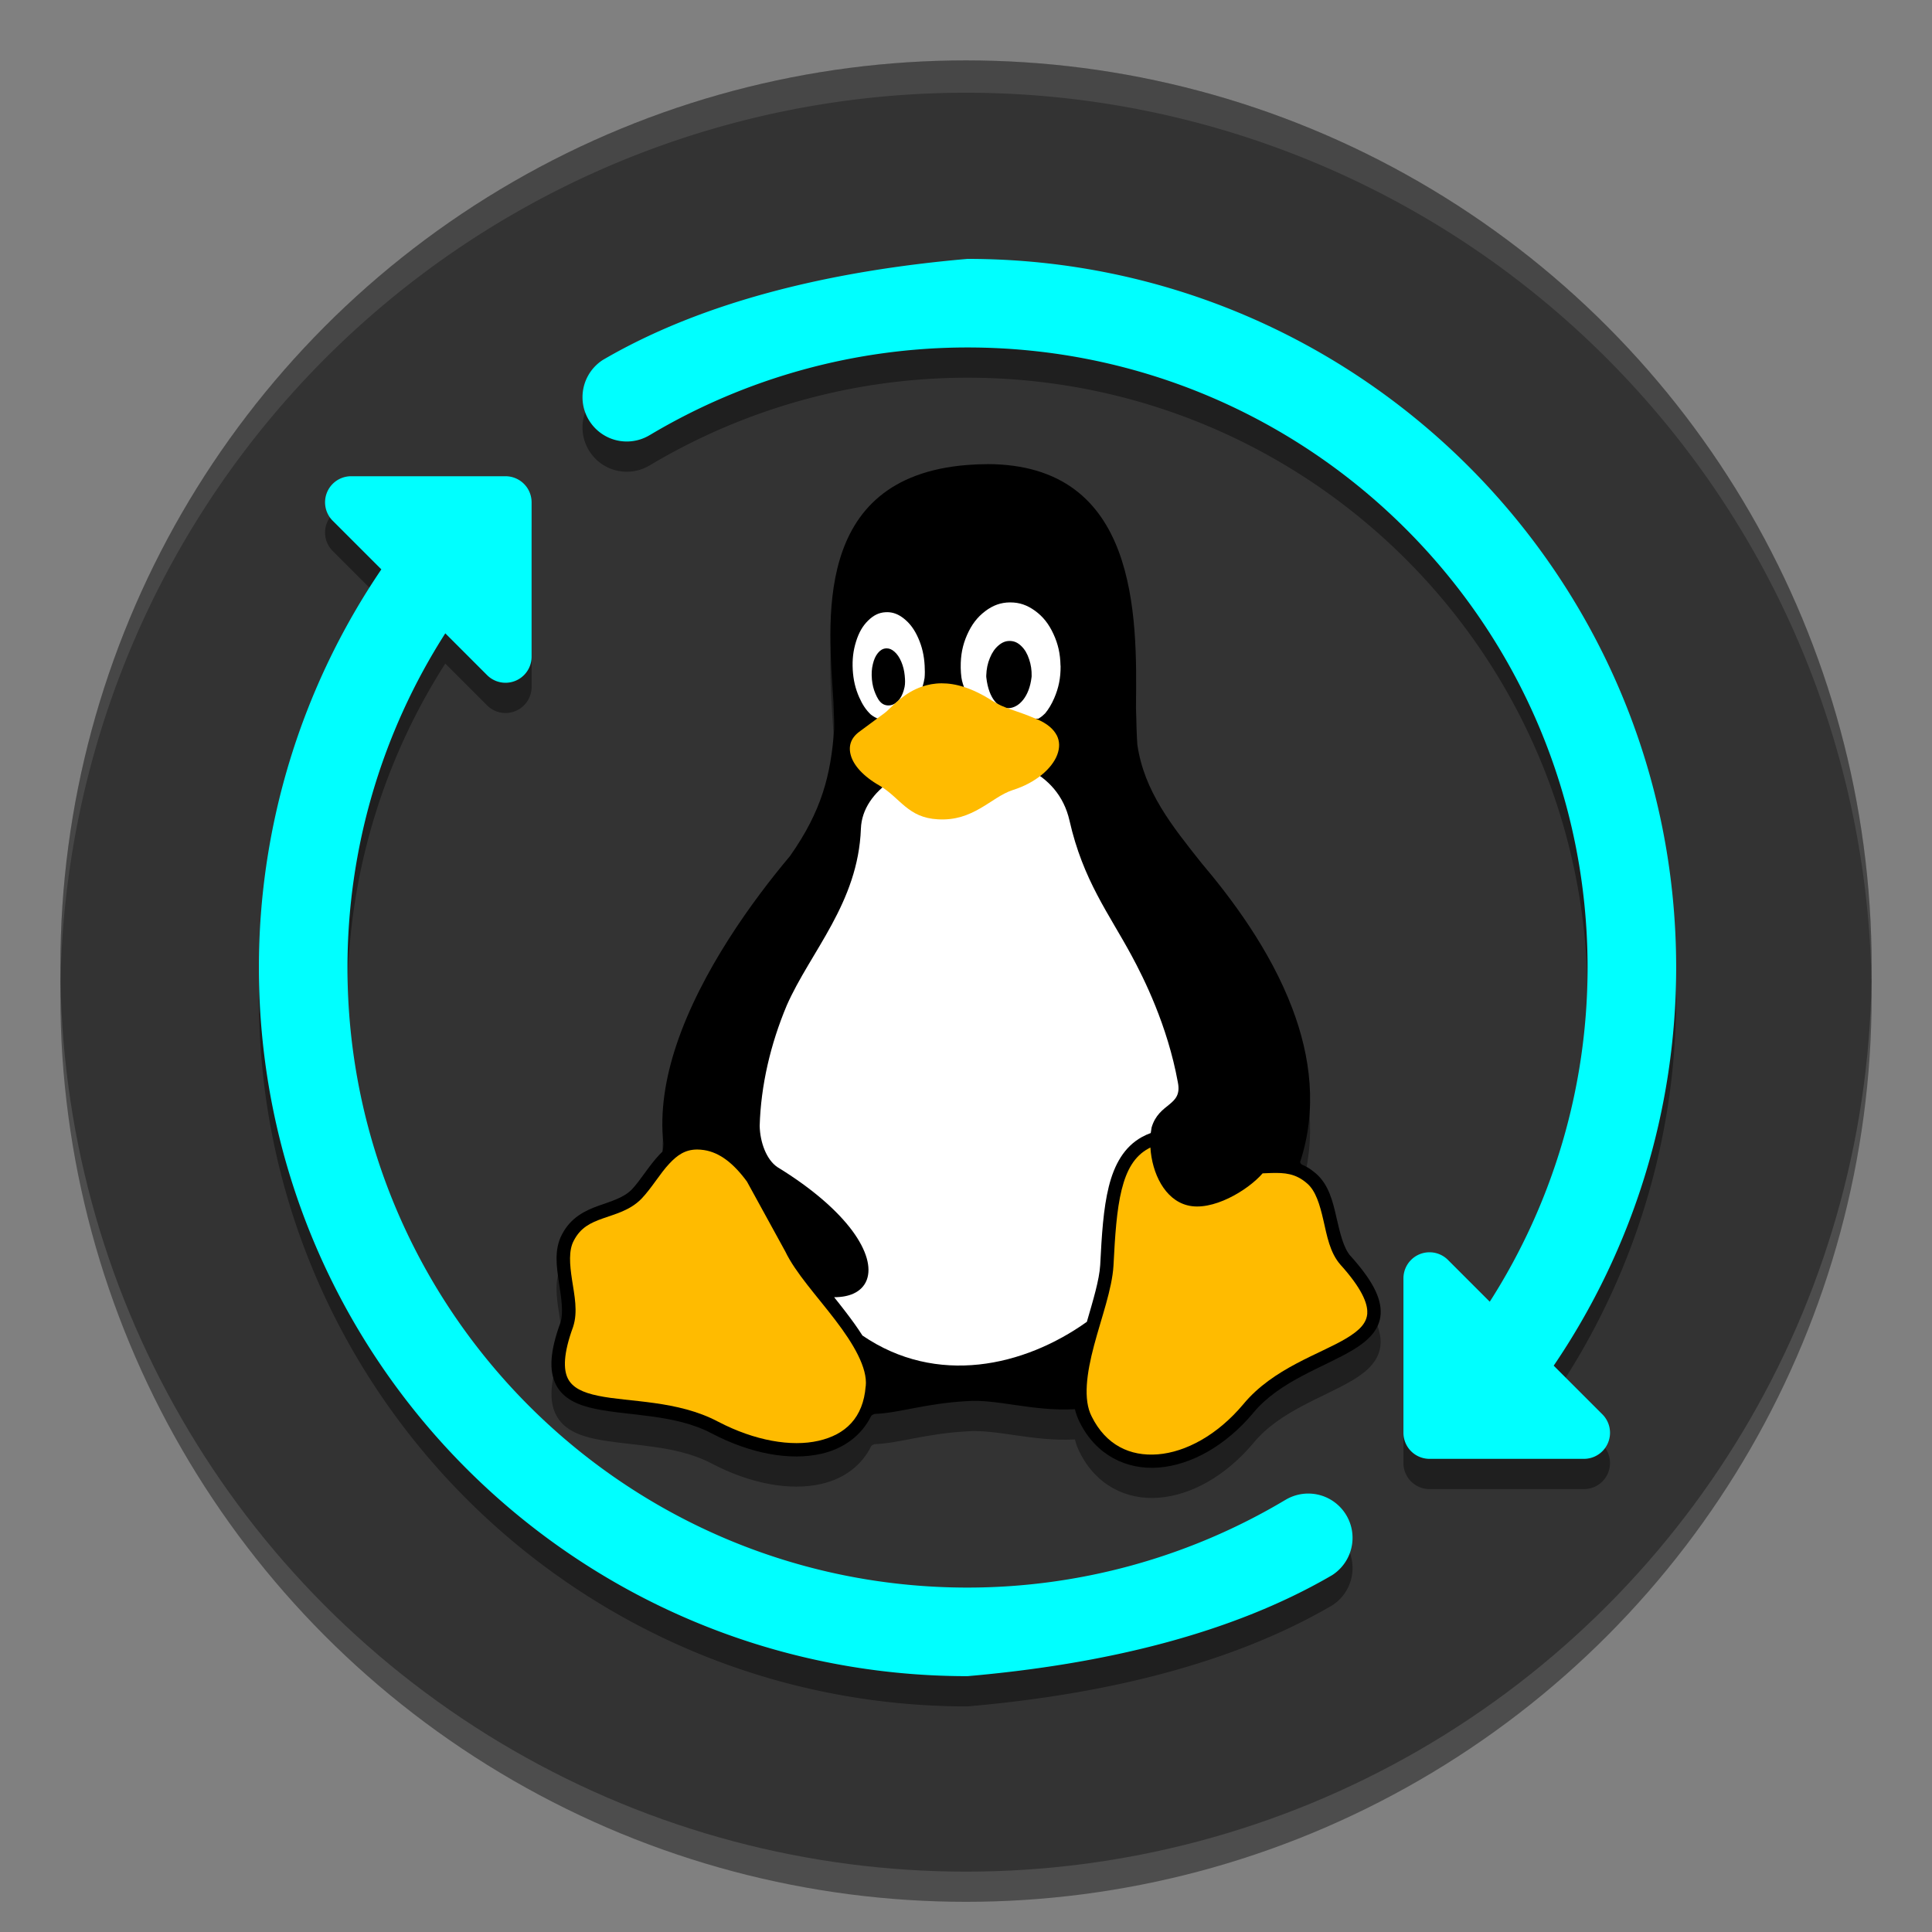 <?xml version="1.0" encoding="UTF-8" standalone="no"?>
<svg
   sodipodi:docname="kernel-notify.svg"
   id="svg8"
   version="1.1"
   viewBox="0 0 67.733 67.733"
   height="256"
   width="256"
   xmlns:inkscape="http://www.inkscape.org/namespaces/inkscape"
   xmlns:sodipodi="http://sodipodi.sourceforge.net/DTD/sodipodi-0.dtd"
   xmlns="http://www.w3.org/2000/svg"
   xmlns:svg="http://www.w3.org/2000/svg">
  <rect x="0" y="0" width="67.733" height="67.733" fill="#808080" stroke="none"/>
  <defs
     id="defs2" />
  <sodipodi:namedview
     inkscape:window-maximized="1"
     inkscape:window-y="27"
     inkscape:window-x="1920"
     inkscape:window-height="1016"
     inkscape:window-width="1920"
     units="px"
     showgrid="false"
     inkscape:document-rotation="0"
     inkscape:current-layer="layer7"
     inkscape:document-units="px"
     inkscape:cy="142.25512"
     inkscape:cx="129.85802"
     inkscape:zoom="2"
     inkscape:pageshadow="2"
     inkscape:pageopacity="0.0"
     borderopacity="1.0"
     bordercolor="#666666"
     pagecolor="#ffffff"
     id="base"
     inkscape:showpageshadow="2"
     inkscape:pagecheckerboard="0"
     inkscape:deskcolor="#d1d1d1" />
  <g
     inkscape:label="Background"
     id="layer2"
     inkscape:groupmode="layer"
     style="display:inline">
    <g
       inkscape:groupmode="layer"
       id="layer13"
       inkscape:label="Shadow"
       style="display:inline;opacity:0.4">
      <circle
         cy="34.925"
         cx="33.867"
         id="circle1383"
         style="display:inline;opacity:1;fill:#000000;fill-opacity:1;stroke-width:1.701;paint-order:stroke fill markers"
         r="31.75" />
    </g>
    <g
       inkscape:groupmode="layer"
       id="layer10"
       inkscape:label="Colour"
       style="display:inline">
      <circle
         style="display:inline;opacity:1;fill:#333333;fill-opacity:1;stroke-width:1.701;paint-order:stroke fill markers"
         id="path1327"
         cx="33.867"
         cy="33.867"
         r="31.75" />
    </g>
    <g
       style="display:inline;opacity:0.1"
       inkscape:label="Highlight"
       id="layer1"
       inkscape:groupmode="layer">
      <path
         d="M 33.867,2.117 A 31.75,31.75 0 0 0 2.117,33.867 31.75,31.75 0 0 0 2.122,34.43 31.75,31.75 0 0 1 33.867,3.251 31.75,31.75 0 0 1 65.612,34.437 31.75,31.75 0 0 0 65.617,33.867 31.75,31.75 0 0 0 33.867,2.117 Z"
         style="display:inline;opacity:1;fill:#ffffff;fill-opacity:1;stroke-width:1.701;paint-order:stroke fill markers"
         id="circle849" />
    </g>
  </g>
  <g
     inkscape:groupmode="layer"
     id="layer7"
     inkscape:label="Icon"
     style="display:inline">
    <g
       inkscape:groupmode="layer"
       id="layer12"
       inkscape:label="Shadow"
       style="display:inline;opacity:0.4">
      <path
         id="path1767"
         style="display:inline;fill:#000000;stroke-width:12.027;paint-order:stroke fill markers"
         d="M 128 38.25 C 109.957 39.82 93.166 43.836 79.936 51.512 C 79.871 51.55 79.807 51.588 79.742 51.627 C 78.072 52.707 77.064 54.56 77.064 56.549 C 77.065 59.785 79.688 62.408 82.924 62.408 C 82.939 62.408 82.954 62.408 82.969 62.408 C 84.023 62.399 85.055 62.107 85.957 61.561 L 85.957 61.564 C 98.668 53.976 113.196 49.969 128 49.969 C 173.305 49.969 210.031 86.695 210.031 132 C 210.031 147.696 205.524 163.033 197.09 176.213 L 191.561 170.684 A 3.449 3.449 0 0 0 189.094 169.672 A 3.449 3.449 0 0 0 185.67 173.119 L 185.67 193.553 A 3.449 3.449 0 0 0 189.123 197 L 209.549 197 A 3.449 3.449 0 0 0 211.986 191.109 L 205.549 184.672 C 216.088 169.155 221.75 150.811 221.75 132 C 221.75 80.223 179.777 38.25 128 38.25 z M 46.447 67.004 A 3.449 3.449 0 0 0 44.012 72.889 L 50.451 79.328 C 39.912 94.844 34.25 113.189 34.25 132 C 34.25 183.777 76.223 225.75 128 225.75 C 146.043 224.18 162.834 220.164 176.064 212.488 C 176.129 212.45 176.193 212.412 176.258 212.373 C 177.928 211.293 178.936 209.44 178.936 207.451 C 178.935 204.215 176.312 201.592 173.076 201.592 C 173.061 201.592 173.046 201.592 173.031 201.592 C 171.977 201.601 170.945 201.893 170.043 202.439 L 170.043 202.436 C 157.332 210.024 142.804 214.03 128 214.031 C 82.695 214.031 45.969 177.305 45.969 132 C 45.969 116.304 50.476 100.967 58.91 87.787 L 64.443 93.32 A 3.449 3.449 0 0 0 70.328 90.877 L 70.328 70.451 A 3.449 3.449 0 0 0 66.881 67.004 L 46.447 67.004 z "
         transform="scale(0.265)" />
      <path
         id="path2048"
         style="display:inline;fill:#000000;fill-opacity:1;stroke-width:0.041"
         d="m 34.606,17.332 c -0.226,-4.11e-4 -0.462,0.009 -0.707,0.029 -5.483,0.441 -4.844,5.602 -4.681,8.319 3.58e-4,0.006 1.65e-4,0.011 5.16e-4,0.017 0.011,0.274 0.02,0.496 0.024,0.677 6e-6,2.76e-4 -8e-6,7.57e-4 0,0.001 1.9e-5,0.004 -1.3e-5,0.007 0,0.01 0.002,0.097 -2.67e-4,0.165 -5.18e-4,0.244 -0.114,1.6 -0.439,2.863 -1.537,4.427 -0.003,0.005 -0.007,0.009 -0.01,0.014 -1.298,1.544 -3.124,4.041 -3.989,6.64 -0.384,1.154 -0.575,2.328 -0.448,3.449 -0.006,0.128 -0.016,0.217 -0.033,0.271 -0.035,0.034 -0.071,0.067 -0.104,0.102 -0.381,0.407 -0.663,0.9 -0.977,1.232 -0.293,0.293 -0.711,0.404 -1.17,0.568 -0.459,0.165 -0.963,0.408 -1.269,0.995 0,0 -5.17e-4,5.19e-4 -5.17e-4,5.19e-4 -4.1e-4,8.17e-4 -7.7e-4,0.002 -0.002,0.003 -0.144,0.269 -0.191,0.559 -0.191,0.853 0,0.272 0.04,0.548 0.081,0.813 0.085,0.552 0.17,1.074 0.057,1.428 -0.363,0.994 -0.41,1.681 -0.155,2.18 0.257,0.5 0.784,0.72 1.38,0.844 1.192,0.249 2.806,0.187 4.078,0.861 l 0.012,-0.022 c 2.03e-4,9.3e-5 3.13e-4,4.26e-4 5.17e-4,5.19e-4 l -0.011,0.022 c 1.362,0.712 2.743,0.965 3.844,0.713 0.777,-0.177 1.409,-0.634 1.75,-1.332 0.03,-0.027 0.067,-0.048 0.115,-0.062 0.839,-0.026 1.771,-0.367 3.236,-0.448 1.023,-0.083 2.301,0.361 3.769,0.283 l 0.018,0.001 c 0.039,0.16 0.094,0.313 0.171,0.459 8.63e-4,0.001 0.002,0.003 0.003,0.004 0.572,1.144 1.635,1.668 2.768,1.579 1.135,-0.089 2.341,-0.758 3.317,-1.919 l -0.022,-0.019 c 3.36e-4,-3.55e-4 7.01e-4,-6.78e-4 0.001,-10e-4 l 0.022,0.018 c 0.929,-1.127 2.472,-1.594 3.496,-2.211 0.512,-0.308 0.926,-0.695 0.959,-1.256 0.032,-0.561 -0.298,-1.189 -1.055,-2.03 -4.1e-4,-4.1e-4 -0.001,-6.96e-4 -0.001,-0.001 -0.249,-0.281 -0.368,-0.802 -0.495,-1.357 -0.127,-0.555 -0.269,-1.152 -0.725,-1.54 -8.63e-4,-8.6e-4 -0.002,-0.002 -0.003,-0.003 -0.09,-0.079 -0.183,-0.145 -0.276,-0.201 -0.069,-0.041 -0.138,-0.074 -0.207,-0.104 -0.007,-0.006 -0.016,-0.013 -0.022,-0.019 -0.004,-0.005 -0.012,-0.01 -0.015,-0.014 -0.011,-0.013 -0.014,-0.027 -0.019,-0.04 -0.001,-0.004 -0.003,-0.008 -0.004,-0.011 0.611,-1.859 0.363,-3.709 -0.27,-5.382 -0.784,-2.073 -2.153,-3.879 -3.198,-5.115 -1.012,-1.276 -2.002,-2.497 -2.238,-4.141 -0.019,-0.262 -0.034,-0.695 -0.049,-1.297 0.045,-3.235 0.079,-8.527 -5.217,-8.534 z" />
    </g>
    <path
       id="path830"
       style="display:inline;fill:#00ffff;stroke-width:12.027;paint-order:stroke fill markers"
       d="M 46.447 63.004 A 3.449 3.449 0 0 0 44.012 68.889 L 50.451 75.328 C 39.912 90.844 34.25 109.189 34.25 128 C 34.25 179.777 76.223 221.75 128 221.75 C 146.043 220.18 162.834 216.164 176.064 208.488 C 176.129 208.45 176.193 208.412 176.258 208.373 C 177.928 207.293 178.936 205.44 178.936 203.451 C 178.935 200.215 176.312 197.592 173.076 197.592 C 173.061 197.592 173.046 197.592 173.031 197.592 C 171.977 197.601 170.945 197.893 170.043 198.439 L 170.043 198.436 C 157.332 206.024 142.804 210.03 128 210.031 C 82.695 210.031 45.969 173.305 45.969 128 C 45.969 112.304 50.476 96.967 58.91 83.787 L 64.443 89.32 A 3.449 3.449 0 0 0 70.328 86.877 L 70.328 66.451 A 3.449 3.449 0 0 0 66.881 63.004 L 46.447 63.004 z "
       transform="scale(0.265)" />
    <path
       inkscape:connector-curvature="0"
       id="path956"
       d=""
       style="fill:#ffbb00;fill-opacity:1;stroke-width:0.001" />
    <path
       inkscape:connector-curvature="0"
       id="path958"
       d=""
       style="fill:#ffbb00;fill-opacity:1;stroke-width:0" />
    <path
       inkscape:connector-curvature="0"
       id="path960"
       d=""
       style="fill:#ffbb00;fill-opacity:1;stroke-width:0" />
    <path
       inkscape:connector-curvature="0"
       id="path962"
       d=""
       style="fill:#ffbb00;fill-opacity:1;stroke-width:0" />
    <path
       inkscape:connector-curvature="0"
       id="path964"
       d=""
       style="fill:#ffbb00;fill-opacity:1;stroke-width:0" />
    <path
       inkscape:connector-curvature="0"
       id="path966"
       d=""
       style="fill:#ffbb00;fill-opacity:1;stroke-width:0.001" />
    <path
       inkscape:connector-curvature="0"
       id="path968"
       d=""
       style="fill:#ffbb00;fill-opacity:1;stroke-width:0.001" />
    <path
       id="path1645"
       style="display:inline;fill:#00ffff;stroke-width:12.027;paint-order:stroke fill markers"
       d="M 128 34.25 C 109.957 35.82 93.166 39.836 79.936 47.512 C 79.871 47.55 79.807 47.588 79.742 47.627 C 78.072 48.707 77.064 50.56 77.064 52.549 C 77.065 55.785 79.688 58.408 82.924 58.408 C 82.939 58.408 82.954 58.408 82.969 58.408 C 84.023 58.399 85.055 58.107 85.957 57.561 L 85.957 57.564 C 98.668 49.976 113.196 45.969 128 45.969 C 173.305 45.969 210.031 82.695 210.031 128 C 210.031 143.696 205.524 159.033 197.09 172.213 L 191.561 166.684 A 3.449 3.449 0 0 0 189.094 165.672 A 3.449 3.449 0 0 0 185.67 169.119 L 185.67 189.553 A 3.449 3.449 0 0 0 189.123 193 L 209.549 193 A 3.449 3.449 0 0 0 211.986 187.109 L 205.549 180.672 C 216.088 165.155 221.75 146.811 221.75 128 C 221.75 76.223 179.777 34.25 128 34.25 z "
       transform="scale(0.265)" />
    <path
       inkscape:connector-curvature="0"
       id="path956-6"
       d=""
       style="fill:#ffbb00;fill-opacity:1;stroke-width:0.001" />
    <path
       inkscape:connector-curvature="0"
       id="path958-2"
       d=""
       style="fill:#ffbb00;fill-opacity:1;stroke-width:0" />
    <path
       inkscape:connector-curvature="0"
       id="path960-9"
       d=""
       style="fill:#ffbb00;fill-opacity:1;stroke-width:0" />
    <path
       inkscape:connector-curvature="0"
       id="path962-1"
       d=""
       style="fill:#ffbb00;fill-opacity:1;stroke-width:0" />
    <path
       inkscape:connector-curvature="0"
       id="path964-2"
       d=""
       style="fill:#ffbb00;fill-opacity:1;stroke-width:0" />
    <path
       inkscape:connector-curvature="0"
       id="path966-7"
       d=""
       style="fill:#ffbb00;fill-opacity:1;stroke-width:0.001" />
    <path
       inkscape:connector-curvature="0"
       id="path968-0"
       d=""
       style="fill:#ffbb00;fill-opacity:1;stroke-width:0.001" />
    <g
       id="g1013"
       transform="matrix(2.424,0,0,2.424,-4.04,33.762)">
      <path
         id="path970-3"
         style="fill:#000000;fill-opacity:1;stroke-width:0.017"
         d="m 15.944,-7.215 c -0.093,-1.747e-4 -0.191,0.004 -0.292,0.012 -2.262,0.182 -1.998,2.311 -1.931,3.432 1.08e-4,0.002 6.7e-5,0.005 2.18e-4,0.007 0.005,0.113 0.008,0.204 0.01,0.279 3e-6,1.093e-4 -2e-6,3.167e-4 0,4.259e-4 10e-6,0.001 -4e-6,0.003 0,0.004 8.74e-4,0.04 -1.08e-4,0.068 -2.16e-4,0.101 -0.047,0.66 -0.181,1.181 -0.634,1.826 -0.001,0.002 -0.003,0.004 -0.004,0.006 -0.536,0.637 -1.289,1.667 -1.646,2.74 -0.158,0.476 -0.237,0.961 -0.185,1.423 -0.002,0.053 -0.006,0.09 -0.013,0.112 -0.014,0.014 -0.029,0.028 -0.043,0.042 C 11.048,2.937 10.932,3.141 10.802,3.278 10.681,3.398 10.509,3.444 10.32,3.512 10.13,3.58 9.922,3.68 9.796,3.923 c 0,0 -2.184e-4,2.184e-4 -2.184e-4,2.184e-4 -1.637e-4,3.275e-4 -3.167e-4,7.641e-4 -6.441e-4,0.001 -0.059,0.111 -0.079,0.23 -0.079,0.352 0,0.112 0.017,0.226 0.033,0.336 0.035,0.228 0.07,0.443 0.023,0.589 -0.15,0.41 -0.169,0.693 -0.064,0.899 0.106,0.206 0.323,0.297 0.569,0.348 0.492,0.103 1.158,0.077 1.683,0.355 l 0.005,-0.009 c 8.4e-5,3.82e-5 1.32e-4,2.182e-4 2.19e-4,2.182e-4 l -0.005,0.009 c 0.562,0.294 1.132,0.398 1.586,0.294 0.321,-0.073 0.581,-0.262 0.722,-0.55 0.012,-0.011 0.028,-0.02 0.048,-0.026 0.346,-0.011 0.731,-0.152 1.335,-0.185 0.422,-0.034 0.949,0.149 1.555,0.117 l 0.007,4.366e-4 c 0.016,0.066 0.039,0.129 0.07,0.19 3.27e-4,5.458e-4 6.55e-4,0.001 0.001,0.002 0.236,0.472 0.675,0.688 1.142,0.651 0.468,-0.037 0.966,-0.313 1.368,-0.792 l -0.009,-0.008 c 1.08e-4,-1.09e-4 3.26e-4,-3.275e-4 4.34e-4,-4.367e-4 l 0.009,0.007 C 20.181,6.04 20.817,5.848 21.239,5.593 21.45,5.466 21.622,5.306 21.635,5.075 21.648,4.844 21.512,4.584 21.2,4.237 21.2,4.237 21.199,4.237 21.199,4.237 21.097,4.121 21.048,3.906 20.995,3.677 20.943,3.448 20.884,3.202 20.696,3.042 c -3.26e-4,-3.274e-4 -9.82e-4,-6.549e-4 -0.001,-0.001 -0.037,-0.032 -0.075,-0.06 -0.114,-0.083 -0.028,-0.017 -0.057,-0.031 -0.086,-0.043 -0.003,-0.003 -0.006,-0.005 -0.009,-0.008 -0.002,-0.002 -0.005,-0.004 -0.006,-0.006 -0.004,-0.006 -0.006,-0.011 -0.008,-0.017 -4.37e-4,-0.002 -9.84e-4,-0.003 -0.002,-0.005 0.252,-0.767 0.15,-1.53 -0.112,-2.221 -0.323,-0.855 -0.888,-1.601 -1.319,-2.11 -0.417,-0.526 -0.826,-1.03 -0.923,-1.708 -0.008,-0.108 -0.014,-0.287 -0.02,-0.535 0.018,-1.334 0.033,-3.518 -2.152,-3.521 z" />
      <path
         d="m 21.442,5.064 c -0.008,0.143 -0.112,0.249 -0.303,0.364 -0.382,0.23 -1.059,0.431 -1.491,0.954 -0.375,0.447 -0.833,0.692 -1.236,0.724 -0.403,0.032 -0.751,-0.135 -0.956,-0.547 l -3.55e-4,-8.663e-4 -4.97e-4,-0.001 C 17.33,6.315 17.383,5.933 17.49,5.531 17.597,5.128 17.751,4.714 17.771,4.378 v -0.001 c 0.022,-0.431 0.046,-0.807 0.118,-1.097 0.072,-0.29 0.186,-0.487 0.388,-0.597 0.009,-0.005 0.019,-0.01 0.028,-0.015 0.023,0.373 0.207,0.753 0.534,0.836 0.357,0.094 0.872,-0.212 1.089,-0.462 0.043,-0.002 0.086,-0.004 0.127,-0.005 0.191,-0.005 0.35,0.006 0.514,0.149 l 4.94e-4,4.952e-4 4.95e-4,3.551e-4 c 0.126,0.106 0.185,0.307 0.237,0.533 0.052,0.225 0.093,0.47 0.248,0.645 l 1.7e-4,1.692e-4 1.68e-4,3.555e-4 c 0.299,0.331 0.395,0.555 0.386,0.698 z"
         id="path972-6"
         style="fill:#ffbb00;fill-opacity:1;stroke-width:0.017"
         inkscape:connector-curvature="0" />
      <path
         d="m 14.187,6.12 -1.71e-4,0.001 v 0.001 c -0.035,0.453 -0.29,0.699 -0.682,0.788 -0.392,0.09 -0.923,3.553e-4 -1.453,-0.277 -1.68e-4,0 -3.38e-4,-1.695e-4 -4.94e-4,-1.695e-4 C 11.464,6.322 10.766,6.353 10.318,6.259 10.094,6.213 9.948,6.142 9.881,6.012 9.814,5.881 9.812,5.653 9.955,5.264 l 6.601e-4,-0.002 4.952e-4,-0.002 C 10.027,5.043 9.974,4.805 9.94,4.582 9.906,4.359 9.889,4.156 9.966,4.014 l 6.602e-4,-0.001 c 0.098,-0.188 0.241,-0.256 0.419,-0.319 0.178,-0.064 0.389,-0.114 0.555,-0.281 l 10e-4,-8.253e-4 8.65e-4,-8.663e-4 c 0.154,-0.162 0.269,-0.366 0.405,-0.51 0.114,-0.122 0.228,-0.203 0.4,-0.204 0.002,1.86e-4 0.004,1.86e-4 0.006,0 0.03,1.86e-4 0.062,0.003 0.096,0.008 0.228,0.035 0.428,0.194 0.62,0.455 l 0.554,1.01 1.71e-4,4.949e-4 3.38e-4,3.385e-4 c 0.147,0.308 0.459,0.646 0.723,0.992 0.264,0.345 0.468,0.692 0.441,0.957 z"
         id="path974-7"
         style="fill:#ffbb00;fill-opacity:1;stroke-width:0.017"
         inkscape:connector-curvature="0" />
      <path
         d="m 18.322,2.38 c -0.005,0.026 -0.009,0.052 -0.012,0.079 -0.042,0.015 -0.083,0.033 -0.125,0.056 -0.261,0.143 -0.403,0.402 -0.482,0.72 -0.079,0.317 -0.102,0.701 -0.124,1.133 v 3.387e-4 c -0.013,0.217 -0.103,0.51 -0.193,0.821 -0.91,0.649 -2.173,0.931 -3.246,0.198 -0.073,-0.115 -0.156,-0.229 -0.242,-0.341 -0.055,-0.072 -0.111,-0.143 -0.167,-0.213 0.11,1.692e-4 0.204,-0.018 0.279,-0.052 0.094,-0.043 0.16,-0.111 0.193,-0.199 C 14.269,4.405 14.203,4.157 13.994,3.873 13.784,3.59 13.43,3.27 12.909,2.951 v -1.69e-4 C 12.752,2.844 12.659,2.593 12.654,2.355 c 0.017,-0.586 0.157,-1.184 0.392,-1.743 0.342,-0.776 1.033,-1.482 1.072,-2.555 0.041,-1.13 2.689,-1.563 3.017,-0.117 0.196,0.865 0.571,1.346 0.898,1.953 0.174,0.322 0.519,1.007 0.669,1.832 0.071,0.349 -0.273,0.288 -0.38,0.655 z"
         id="path980-5"
         inkscape:connector-curvature="0"
         style="fill:#ffffff;stroke-width:0.017"
         sodipodi:nodetypes="cccccccccccccccccsscccc" />
      <path
         id="path984-3"
         style="fill:#ffffff;stroke-width:0.064"
         d="m 54.703,-19.148 c -0.028,0 -0.056,6.73e-4 -0.084,0.002 -0.361,0.019 -0.66,0.168 -0.957,0.463 -0.297,0.294 -0.501,0.651 -0.654,1.146 -0.153,0.495 -0.209,0.973 -0.178,1.529 v 0.006 c 0.033,0.556 0.144,1.027 0.352,1.498 0.175,0.398 0.376,0.701 0.633,0.941 0.27,0.214 0.575,0.323 0.879,0.324 0.886,0.003 1.848,-0.994 2.057,-2.322 0.019,-0.213 0.018,-0.433 0.004,-0.666 v -0.004 c -0.031,-0.556 -0.14,-1.029 -0.348,-1.5 -0.207,-0.471 -0.456,-0.805 -0.783,-1.066 -0.302,-0.241 -0.593,-0.351 -0.92,-0.352 z m -0.023,1.975 c 0.147,-0.001 0.279,0.054 0.42,0.176 0.155,0.134 0.275,0.309 0.381,0.557 0.099,0.238 0.158,0.473 0.186,0.754 0,0.012 7.4e-5,0.022 0.002,0.033 0.018,0.17 0.029,0.403 -0.01,0.588 -0.223,1.049 -0.898,1.128 -1.215,0.908 -0.169,-0.117 -0.275,-0.308 -0.379,-0.553 -0.101,-0.238 -0.16,-0.474 -0.188,-0.758 0,-0.012 -0.002,-0.02 -0.002,-0.031 -0.025,-0.292 -0.011,-0.548 0.051,-0.807 0.061,-0.26 0.148,-0.456 0.277,-0.613 0.13,-0.158 0.267,-0.238 0.432,-0.252 0.015,-0.001 0.031,-0.002 0.045,-0.002 z"
         transform="scale(0.265)"
         sodipodi:nodetypes="cccccccccccccccccccccsscccccccc" />
      <path
         id="path982-5"
         style="fill:#ffffff;stroke-width:0.064"
         d="m 61.412,-19.682 c -0.502,0.005 -0.926,0.155 -1.357,0.482 -0.431,0.328 -0.739,0.732 -0.986,1.293 -0.247,0.56 -0.353,1.112 -0.346,1.756 v 0.049 c 0.004,0.182 0.016,0.355 0.039,0.523 0.066,0.457 0.282,0.814 0.424,1.221 2.31,0.723 0.817,1.023 3.777,1.023 0.238,-0.145 0.252,-0.192 0.367,-0.29 0.193,-0.233 0.353,-0.502 0.492,-0.822 0.245,-0.561 0.357,-1.11 0.352,-1.756 -0.005,-0.017 -0.006,-0.03 -0.006,-0.047 -0.012,-0.629 -0.131,-1.159 -0.381,-1.701 -0.255,-0.556 -0.57,-0.955 -1.008,-1.273 -0.432,-0.313 -0.853,-0.457 -1.344,-0.457 z m -0.023,2.105 c 0.011,0 0.022,-6.39e-4 0.033,0 0.229,0.008 0.418,0.093 0.609,0.279 0.191,0.186 0.322,0.409 0.426,0.721 0.099,0.297 0.144,0.587 0.137,0.926 -0.001,0.026 -0.005,0.049 -0.008,0.072 -0.247,2.074 -2.196,2.375 -2.465,0 -0.008,-0.042 -0.003,-0.079 -0.004,-0.117 0.012,-0.356 0.074,-0.655 0.199,-0.957 0.125,-0.302 0.276,-0.518 0.479,-0.688 0.193,-0.161 0.379,-0.236 0.594,-0.236 z"
         transform="scale(0.265)"
         sodipodi:nodetypes="ccccccccccccccsccccccccccccc" />
      <path
         d="m 16.95,-3.294 c -0.045,-0.087 -0.135,-0.17 -0.29,-0.234 l -3.38e-4,-1.69e-4 -4.95e-4,-1.693e-4 c -0.322,-0.138 -0.461,-0.148 -0.641,-0.264 -0.292,-0.188 -0.534,-0.254 -0.734,-0.253 -0.105,3.387e-4 -0.199,0.019 -0.283,0.048 -0.245,0.084 -0.407,0.26 -0.509,0.356 l -1.7e-4,1.692e-4 c 0,1.69e-4 -1.68e-4,1.69e-4 -1.68e-4,3.383e-4 -0.02,0.019 -0.046,0.036 -0.108,0.082 -0.063,0.046 -0.157,0.115 -0.292,0.216 -0.12,0.09 -0.159,0.208 -0.118,0.345 0.041,0.138 0.174,0.296 0.417,0.434 l 3.38e-4,3.387e-4 4.95e-4,1.693e-4 c 0.151,0.089 0.254,0.208 0.372,0.303 0.059,0.047 0.121,0.09 0.196,0.122 0.075,0.032 0.162,0.054 0.271,0.06 0.257,0.015 0.445,-0.062 0.612,-0.158 0.167,-0.095 0.308,-0.212 0.471,-0.265 l 3.39e-4,-1.697e-4 3.55e-4,-1.69e-4 c 0.333,-0.104 0.57,-0.313 0.644,-0.512 0.037,-0.1 0.036,-0.194 -0.008,-0.281 z"
         id="path976-6"
         style="fill:#ffbb00;fill-opacity:1;stroke-width:0.017"
         inkscape:connector-curvature="0" />
    </g>
  </g>
</svg>
